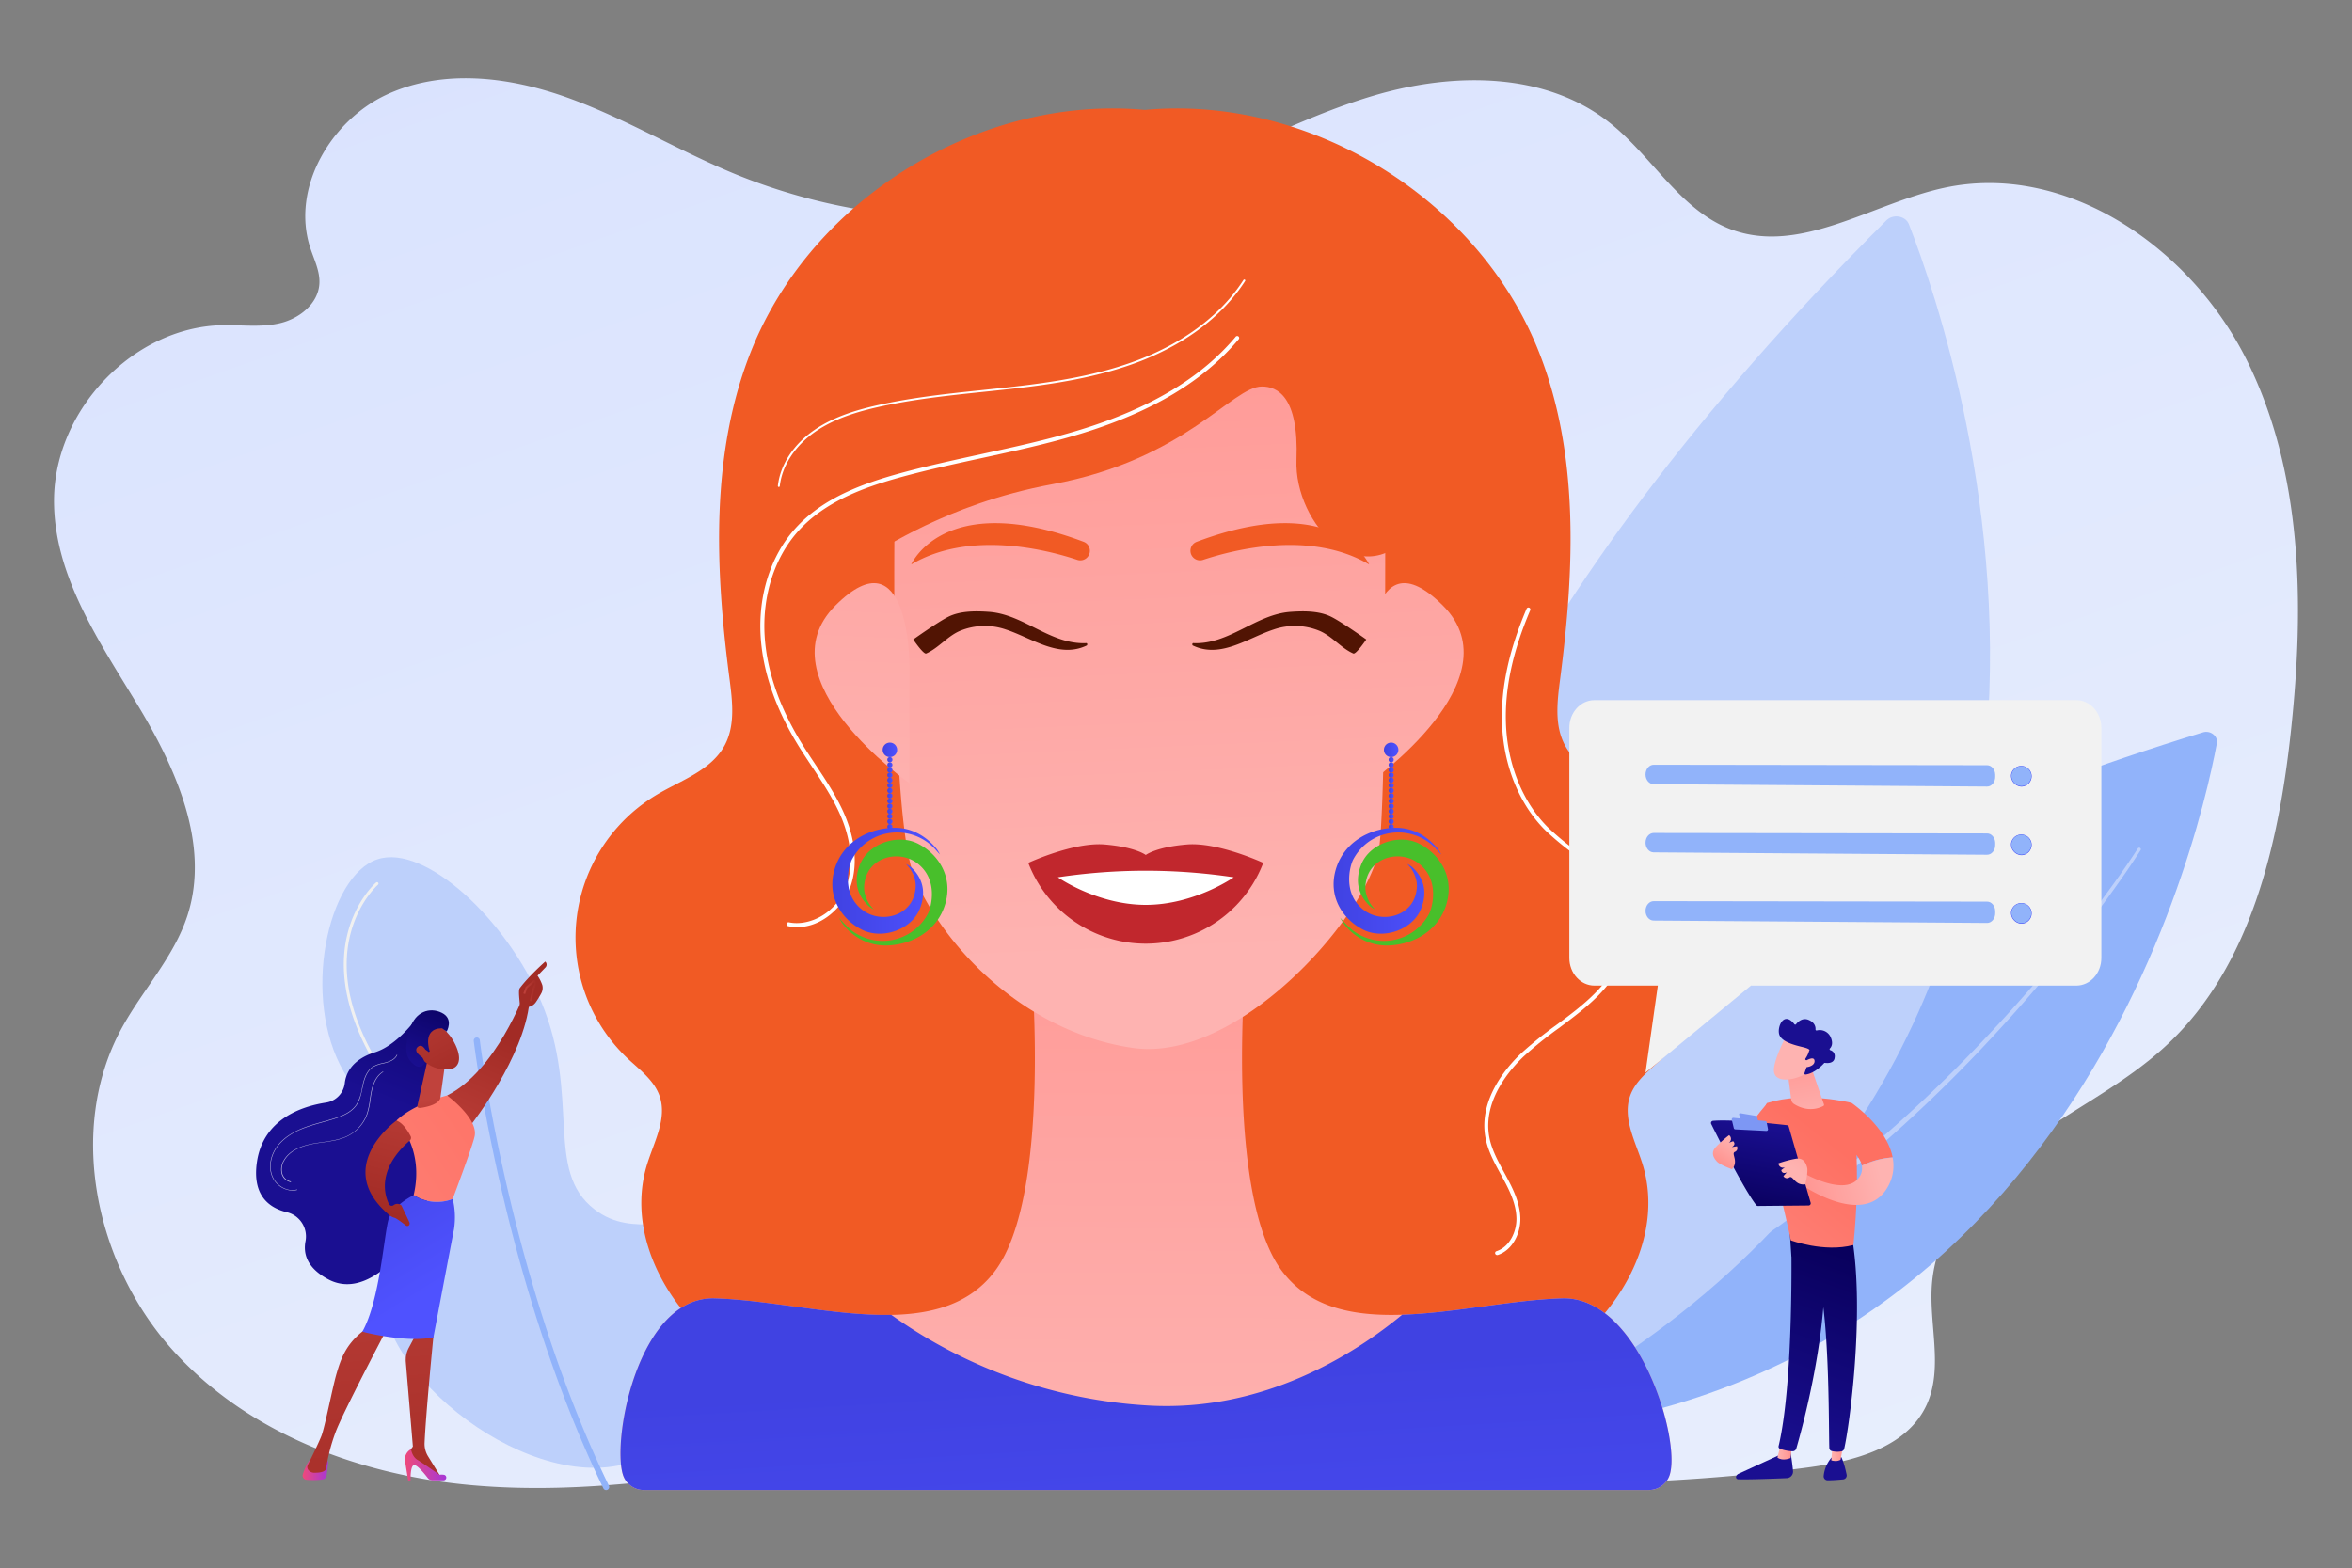 <svg id="Layer_1" data-name="Layer 1" xmlns="http://www.w3.org/2000/svg" xmlns:xlink="http://www.w3.org/1999/xlink" viewBox="0 0 1076.87 718.21">
  <rect x="0" y="0" width="1076.87" height="718.21" fill="#808080" stroke="none"/>
  <defs>
    <linearGradient id="linear-gradient" x1="391.16" y1="-55.64" x2="701.98" y2="825.34" gradientUnits="userSpaceOnUse">
      <stop offset="0" stop-color="#dae3fe"/>
      <stop offset="1" stop-color="#e9effd"/>
    </linearGradient>
    <linearGradient id="linear-gradient-2" x1="526" y1="341.71" x2="524.64" y2="680.47" gradientUnits="userSpaceOnUse">
      <stop offset="0" stop-color="#ff928e"/>
      <stop offset="1" stop-color="#feb3b1"/>
    </linearGradient>
    <linearGradient id="linear-gradient-3" x1="522.38" y1="628.89" x2="534.98" y2="837.68" gradientUnits="userSpaceOnUse">
      <stop offset="0" stop-color="#4042e2"/>
      <stop offset="1" stop-color="#4f52ff"/>
    </linearGradient>
    <linearGradient id="linear-gradient-4" x1="513.49" y1="64.52" x2="529.82" y2="438.64" xlink:href="#linear-gradient-2"/>
    <linearGradient id="linear-gradient-5" x1="636.68" y1="59.14" x2="653.01" y2="433.27" xlink:href="#linear-gradient-2"/>
    <linearGradient id="linear-gradient-6" x1="-9399.79" y1="13.89" x2="-9383.47" y2="388.02" gradientTransform="matrix(-1, 0, 0, 1, -8991.37, 0)" xlink:href="#linear-gradient-2"/>
    <linearGradient id="linear-gradient-7" x1="-13185.91" y1="424.54" x2="-13154.74" y2="502.74" gradientTransform="matrix(-1, 0, 0, 1, -12982.07, 0)" gradientUnits="userSpaceOnUse">
      <stop offset="0" stop-color="#09005d"/>
      <stop offset="1" stop-color="#1a0f91"/>
    </linearGradient>
    <linearGradient id="linear-gradient-8" x1="-13210.63" y1="472.75" x2="-13185.32" y2="530.33" gradientTransform="matrix(-1, 0, 0, 1, -12982.07, 0)" gradientUnits="userSpaceOnUse">
      <stop offset="0" stop-color="#a22b25"/>
      <stop offset="1" stop-color="#c0423c"/>
    </linearGradient>
    <linearGradient id="linear-gradient-9" x1="-13132.29" y1="672.89" x2="-13120.67" y2="672.89" gradientTransform="matrix(-1, 0, 0, 1, -12982.07, 0)" gradientUnits="userSpaceOnUse">
      <stop offset="0" stop-color="#a737d5"/>
      <stop offset="1" stop-color="#ef497a"/>
    </linearGradient>
    <linearGradient id="linear-gradient-10" x1="-13181.37" y1="718.7" x2="-13164.65" y2="523.32" xlink:href="#linear-gradient-8"/>
    <linearGradient id="linear-gradient-11" x1="-13186.25" y1="670.77" x2="-13167.46" y2="670.77" xlink:href="#linear-gradient-9"/>
    <linearGradient id="linear-gradient-12" x1="-13147.74" y1="721.6" x2="-13131.02" y2="526.18" xlink:href="#linear-gradient-8"/>
    <linearGradient id="linear-gradient-13" x1="250.32" y1="492.24" x2="43.53" y2="635.09" gradientUnits="userSpaceOnUse">
      <stop offset="0" stop-color="#fe7062"/>
      <stop offset="1" stop-color="#ff928e"/>
    </linearGradient>
    <linearGradient id="linear-gradient-14" x1="-13134.91" y1="525.48" x2="-13176.71" y2="592.35" gradientTransform="matrix(-1, 0, 0, 1, -12982.07, 0)" xlink:href="#linear-gradient-3"/>
    <linearGradient id="linear-gradient-15" x1="-13183.2" y1="526.12" x2="-13180.06" y2="503.15" xlink:href="#linear-gradient-8"/>
    <linearGradient id="linear-gradient-16" x1="175.55" y1="555.16" x2="191.75" y2="489.16" gradientTransform="matrix(1, 0, 0, 1, 0, 0)" xlink:href="#linear-gradient-8"/>
    <linearGradient id="linear-gradient-17" x1="-13191.13" y1="496.5" x2="-13163.73" y2="447.74" xlink:href="#linear-gradient-8"/>
    <linearGradient id="linear-gradient-18" x1="-13185.24" y1="454.04" x2="-13171.54" y2="488.4" xlink:href="#linear-gradient-7"/>
    <linearGradient id="linear-gradient-19" x1="-13185.3" y1="499.78" x2="-13157.9" y2="451.02" xlink:href="#linear-gradient-8"/>
    <linearGradient id="linear-gradient-20" x1="-13215.63" y1="474.94" x2="-13190.32" y2="532.53" xlink:href="#linear-gradient-8"/>
    <linearGradient id="linear-gradient-21" x1="-13227.76" y1="453.66" x2="-13221.65" y2="453.66" xlink:href="#linear-gradient-8"/>
    <linearGradient id="linear-gradient-22" x1="819.64" y1="507.47" x2="743.76" y2="602.39" xlink:href="#linear-gradient-13"/>
    <linearGradient id="linear-gradient-23" x1="-9647.06" y1="861.32" x2="-9622.27" y2="799.05" gradientTransform="matrix(-1, 0, 0, 1, -8763.93, 0)" xlink:href="#linear-gradient-7"/>
    <linearGradient id="linear-gradient-24" x1="-9584.35" y1="665.03" x2="-9577.77" y2="665.03" gradientTransform="matrix(-1, 0, 0, 1, -8763.93, 0)" xlink:href="#linear-gradient-2"/>
    <linearGradient id="linear-gradient-25" x1="836.6" y1="570.9" x2="803.65" y2="663.1" gradientTransform="matrix(1, 0, 0, 1, 0, 0)" xlink:href="#linear-gradient-7"/>
    <linearGradient id="linear-gradient-26" x1="-9674.09" y1="850.56" x2="-9649.31" y2="788.29" gradientTransform="matrix(-1, 0, 0, 1, -8763.93, 0)" xlink:href="#linear-gradient-7"/>
    <linearGradient id="linear-gradient-27" x1="-9608.08" y1="664.69" x2="-9602.39" y2="664.69" gradientTransform="matrix(-1, 0, 0, 1, -8763.93, 0)" xlink:href="#linear-gradient-2"/>
    <linearGradient id="linear-gradient-28" x1="845.86" y1="574.21" x2="812.91" y2="666.41" gradientTransform="matrix(1, 0, 0, 1, 0, 0)" xlink:href="#linear-gradient-7"/>
    <linearGradient id="linear-gradient-29" x1="839.95" y1="523.71" x2="764.07" y2="618.63" xlink:href="#linear-gradient-13"/>
    <linearGradient id="linear-gradient-30" x1="847.41" y1="529.67" x2="771.53" y2="624.59" xlink:href="#linear-gradient-13"/>
    <linearGradient id="linear-gradient-31" x1="821.71" y1="549.4" x2="861.31" y2="539.13" xlink:href="#linear-gradient-2"/>
    <linearGradient id="linear-gradient-32" x1="802.3" y1="554.65" x2="809.56" y2="513.84" gradientTransform="matrix(1, 0, 0, 1, 0, 0)" xlink:href="#linear-gradient-7"/>
    <linearGradient id="linear-gradient-33" x1="840.87" y1="507.98" x2="821.83" y2="535.49" xlink:href="#linear-gradient-2"/>
    <linearGradient id="linear-gradient-34" x1="-3539.4" y1="3812.7" x2="-3526.14" y2="3812.7" gradientTransform="translate(-455.97 -4518.39) rotate(-56.7)" xlink:href="#linear-gradient-2"/>
    <linearGradient id="linear-gradient-35" x1="823.33" y1="477.91" x2="829.38" y2="515.69" xlink:href="#linear-gradient-2"/>
    <linearGradient id="linear-gradient-36" x1="-14816.99" y1="-5548.4" x2="-14810.34" y2="-5567.75" gradientTransform="matrix(-0.75, -0.67, -0.67, 0.75, -13990.34, -5091.03)" xlink:href="#linear-gradient-2"/>
    <linearGradient id="linear-gradient-37" x1="-14766.01" y1="-5732.85" x2="-14760.75" y2="-5702.85" gradientTransform="matrix(-0.75, -0.67, -0.67, 0.75, -13990.34, -5091.03)" xlink:href="#linear-gradient-7"/>
    <linearGradient id="linear-gradient-38" x1="-14823.4" y1="-5550.61" x2="-14816.75" y2="-5569.95" gradientTransform="matrix(-0.75, -0.67, -0.67, 0.75, -13990.34, -5091.03)" xlink:href="#linear-gradient-2"/>
    <linearGradient id="linear-gradient-39" x1="-9901.36" y1="-698.6" x2="-9915.32" y2="-685.01" gradientTransform="matrix(-1.03, -0.01, 0.01, -1.13, -9279.5, -439.63)" gradientUnits="userSpaceOnUse">
      <stop offset="0" stop-color="#53d8ff"/>
      <stop offset="1" stop-color="#3840f7"/>
    </linearGradient>
    <linearGradient id="linear-gradient-40" x1="-9901.17" y1="-670.91" x2="-9915.14" y2="-657.32" xlink:href="#linear-gradient-39"/>
    <linearGradient id="linear-gradient-41" x1="-9900.99" y1="-643.21" x2="-9914.95" y2="-629.62" xlink:href="#linear-gradient-39"/>
    <linearGradient id="linear-gradient-42" x1="404.13" y1="343.39" x2="410.76" y2="343.39" xlink:href="#linear-gradient-3"/>
    <linearGradient id="linear-gradient-43" x1="406.25" y1="364.44" x2="408.64" y2="364.44" xlink:href="#linear-gradient-3"/>
    <linearGradient id="linear-gradient-44" x1="406.25" y1="366.83" x2="408.64" y2="366.83" xlink:href="#linear-gradient-3"/>
    <linearGradient id="linear-gradient-45" x1="406.25" y1="369.21" x2="408.64" y2="369.21" xlink:href="#linear-gradient-3"/>
    <linearGradient id="linear-gradient-46" x1="406.25" y1="371.52" x2="408.64" y2="371.52" xlink:href="#linear-gradient-3"/>
    <linearGradient id="linear-gradient-47" x1="406.25" y1="373.82" x2="408.64" y2="373.82" xlink:href="#linear-gradient-3"/>
    <linearGradient id="linear-gradient-48" x1="406.25" y1="376.2" x2="408.64" y2="376.2" xlink:href="#linear-gradient-3"/>
    <linearGradient id="linear-gradient-49" x1="406.25" y1="378.59" x2="408.64" y2="378.59" xlink:href="#linear-gradient-3"/>
    <linearGradient id="linear-gradient-50" x1="406.25" y1="347.9" x2="408.64" y2="347.9" xlink:href="#linear-gradient-3"/>
    <linearGradient id="linear-gradient-51" x1="406.25" y1="350.29" x2="408.64" y2="350.29" xlink:href="#linear-gradient-3"/>
    <linearGradient id="linear-gradient-52" x1="406.25" y1="352.68" x2="408.64" y2="352.68" xlink:href="#linear-gradient-3"/>
    <linearGradient id="linear-gradient-53" x1="406.25" y1="354.98" x2="408.64" y2="354.98" xlink:href="#linear-gradient-3"/>
    <linearGradient id="linear-gradient-54" x1="406.25" y1="357.28" x2="408.64" y2="357.28" xlink:href="#linear-gradient-3"/>
    <linearGradient id="linear-gradient-55" x1="406.25" y1="359.66" x2="408.64" y2="359.66" xlink:href="#linear-gradient-3"/>
    <linearGradient id="linear-gradient-56" x1="406.25" y1="362.05" x2="408.64" y2="362.05" xlink:href="#linear-gradient-3"/>
    <linearGradient id="linear-gradient-57" x1="381.1" y1="403.32" x2="430.34" y2="403.32" xlink:href="#linear-gradient-3"/>
    <linearGradient id="linear-gradient-58" x1="633.63" y1="343.39" x2="640.26" y2="343.39" xlink:href="#linear-gradient-3"/>
    <linearGradient id="linear-gradient-59" x1="635.75" y1="364.44" x2="638.14" y2="364.44" xlink:href="#linear-gradient-3"/>
    <linearGradient id="linear-gradient-60" x1="635.75" y1="366.83" x2="638.14" y2="366.83" xlink:href="#linear-gradient-3"/>
    <linearGradient id="linear-gradient-61" x1="635.75" y1="369.21" x2="638.14" y2="369.21" xlink:href="#linear-gradient-3"/>
    <linearGradient id="linear-gradient-62" x1="635.75" y1="371.52" x2="638.14" y2="371.52" xlink:href="#linear-gradient-3"/>
    <linearGradient id="linear-gradient-63" x1="635.75" y1="373.82" x2="638.14" y2="373.82" xlink:href="#linear-gradient-3"/>
    <linearGradient id="linear-gradient-64" x1="635.75" y1="376.2" x2="638.14" y2="376.2" xlink:href="#linear-gradient-3"/>
    <linearGradient id="linear-gradient-65" x1="635.75" y1="378.59" x2="638.14" y2="378.59" xlink:href="#linear-gradient-3"/>
    <linearGradient id="linear-gradient-66" x1="635.75" y1="347.9" x2="638.14" y2="347.9" xlink:href="#linear-gradient-3"/>
    <linearGradient id="linear-gradient-67" x1="635.75" y1="350.29" x2="638.14" y2="350.29" xlink:href="#linear-gradient-3"/>
    <linearGradient id="linear-gradient-68" x1="635.75" y1="352.68" x2="638.14" y2="352.68" xlink:href="#linear-gradient-3"/>
    <linearGradient id="linear-gradient-69" x1="635.75" y1="354.98" x2="638.14" y2="354.98" xlink:href="#linear-gradient-3"/>
    <linearGradient id="linear-gradient-70" x1="635.75" y1="357.28" x2="638.14" y2="357.28" xlink:href="#linear-gradient-3"/>
    <linearGradient id="linear-gradient-71" x1="635.75" y1="359.66" x2="638.14" y2="359.66" xlink:href="#linear-gradient-3"/>
    <linearGradient id="linear-gradient-72" x1="635.75" y1="362.05" x2="638.14" y2="362.05" xlink:href="#linear-gradient-3"/>
    <linearGradient id="linear-gradient-73" x1="610.6" y1="403.32" x2="659.84" y2="403.32" xlink:href="#linear-gradient-3"/>
  </defs>
  <g>
    <path d="M1028.42,164.4c-25.9-51.55-82.78-90.31-138.15-78.42-33.15,7.12-66.1,31-97.88,19-22.91-8.65-35.85-33.16-55.1-48.54-29.64-23.68-71.72-23.4-107.84-12.8S560.26,73.78,524.57,85.84a270.4,270.4,0,0,1-188.12-6.19c-26.08-10.75-50.49-25.6-77-35.07s-56.67-13.15-82.3-1.3-44,42.82-35.12,70.16c1.77,5.45,4.55,10.82,4.19,16.55-.58,9.2-9.25,15.93-18,18s-17.9.71-26.89.94C61,150,24.92,187.67,24.73,229c-.16,34.28,20.47,64.42,38.11,93.55s33.49,64.09,23,96.65c-6.23,19.3-20.84,34.4-30.42,52.21C30.58,517.59,43.85,578.71,78.51,617.65s86.57,58,137.81,62.52,102.61-4,153.37-12.39,102.19-16.79,153.4-12l-2.76-1.53a815.65,815.65,0,0,0,306.89,17.84c21.4-2.85,46-9,55-29,7.64-17,.78-36.82,2.35-55.42,2.27-26.81,21.89-48.76,43.29-64.35s45.67-27.18,64.94-45.45c37.71-35.72,50.51-91,56.13-143.33C1055.13,276.89,1054.33,216,1028.42,164.4Z" fill="url(#linear-gradient)"/>
    <g>
      <path d="M296.08,666.63c34.39-17.92,46.16-79.45,26.61-99.45-13.21-13.51-32.15.7-50.42-13.3-23.33-17.89-6.17-51.57-24.51-95.24-15.61-37.18-53.06-72.35-74.94-65.13-22.9,7.55-35,63.6-15.4,97.34,12.72,21.94,32.19,23,36.41,43.42,4.9,23.67-18.78,34.47-18.9,57.42C174.69,632.92,250.58,690.33,296.08,666.63Z" fill="#bdd0fb"/>
      <path d="M277.52,682.38a1.33,1.33,0,0,0,.61-.14,1.39,1.39,0,0,0,.65-1.87c-45.59-93.94-59-202.92-59.09-204a1.4,1.4,0,1,0-2.78.33c.13,1.09,13.56,110.54,59.35,204.9A1.4,1.4,0,0,0,277.52,682.38Z" fill="#91b3fa"/>
      <path d="M184,504.58a.7.7,0,0,0,.41-.14.67.67,0,0,0,.11-.94C170.12,485,154.18,457.28,159.92,430c3.42-16.27,13-24.75,13.14-24.83a.68.68,0,0,0,.07-.95.67.67,0,0,0-.95-.06c-.41.35-10.06,8.86-13.57,25.56-3.23,15.35-1.54,40.76,24.85,74.63A.67.67,0,0,0,184,504.58Z" fill="#f0f0f0"/>
      <path d="M299.18,658.42a.67.67,0,0,0,.55-.29c22.12-32.27,29.66-57.21,22.42-74.12-6.44-15-22.7-17.83-22.86-17.86a.67.67,0,1,0-.22,1.32c.16,0,15.71,2.72,21.85,17.08,7,16.46-.46,41-22.29,72.82a.68.68,0,0,0,.17.94A.76.76,0,0,0,299.18,658.42Z" fill="#f0f0f0"/>
    </g>
    <g>
      <path d="M1015,340.39c-9.35,49.89-76.9,337.64-388.1,316.49,0,0-9.68-202,381.75-321.5C1012.07,334.33,1015.61,337.14,1015,340.39Z" fill="#91b3fa"/>
      <path d="M980.06,389.36c-4.8,7.51-9.91,14.75-15.14,21.94-2.6,3.59-5.29,7.12-8,10.67s-5.4,7-8.19,10.5q-16.59,20.83-34.67,40.43a665.27,665.27,0,0,1-78.05,72.41c-6.93,5.57-14.15,10.75-21.3,16-7.33,5-14.56,10.21-22.11,14.91-7.4,4.92-15.13,9.33-22.76,13.9-3.88,2.17-7.8,4.27-11.7,6.41-2,1.05-3.89,2.16-5.88,3.16l-6,3-6,3c-2,1-4,2-6,2.88L722.13,614c-1,.44-2,.92-3,1.34L716,616.51,709.76,619c-4.14,1.62-8.25,3.33-12.49,4.69L684.63,628c-4.25,1.33-8.55,2.5-12.82,3.76l-6.41,1.85c-2.16.56-4.34,1-6.5,1.56l-13,3.06a1.8,1.8,0,0,1-.82-3.5h0l.09,0,12.9-3c2.14-.5,4.3-1,6.44-1.51l6.37-1.8c4.24-1.23,8.51-2.37,12.72-3.67l12.55-4.23c4.22-1.32,8.31-3,12.43-4.59l6.17-2.4,3.09-1.2c1-.42,2-.88,3-1.32L733,605.66c2-.85,4-1.85,6-2.82l6-2.92,5.95-2.91c2-1,3.9-2.08,5.85-3.11,3.89-2.11,7.79-4.18,11.66-6.31,7.61-4.51,15.31-8.85,22.7-13.72,7.54-4.63,14.75-9.75,22.07-14.72,7.14-5.23,14.35-10.35,21.28-15.86a662,662,0,0,0,78.13-71.78q18.12-19.42,34.77-40.15c2.8-3.43,5.48-7,8.22-10.43s5.38-7,8-10.61c5.25-7.13,10.4-14.36,15.19-21.77h0a.76.76,0,0,1,1.05-.23A.75.75,0,0,1,980.06,389.36Z" fill="#bdd0fb"/>
    </g>
    <g>
      <path d="M874,102.7C897.18,162.12,1015.61,512.63,655.76,668c0,0-146.55-213.38,207.85-567C866.71,97.81,872.52,98.82,874,102.7Z" fill="#bdd0fb"/>
      <path d="M858.68,195.57c-2.95,19.89-6.6,39.64-10.58,59.33s-8.39,39.29-13.19,58.8c-9.63,39-20.8,77.64-34.06,115.59S772.23,504.5,753.63,540.2a534.14,534.14,0,0,1-30.73,52,372.69,372.69,0,0,1-37.48,47.41,1.8,1.8,0,1,1-2.63-2.46h0a371.92,371.92,0,0,0,37.34-46.81,533,533,0,0,0,30.76-51.52c18.67-35.45,34.11-72.56,47.53-110.33s24.72-76.33,34.49-115.24q7.32-29.18,13.43-58.66c4.06-19.64,7.8-39.37,10.82-59.18h0a.75.75,0,0,1,.87-.64A.76.76,0,0,1,858.68,195.57Z" fill="#bdd0fb"/>
    </g>
    <g>
      <path d="M761,484.74A76.16,76.16,0,0,0,747.4,363.8c-11.1-6.56-24.68-11.05-30.82-22.39-5-9.15-3.59-20.28-2.25-30.6,6.55-50.36,8.85-103.17-10-150.32-28-70.05-105-117.06-180.15-110.15C449.06,43.43,372.05,90.44,344,160.49c-18.87,47.15-16.57,100-10,150.32,1.34,10.32,2.71,21.45-2.25,30.6-6.14,11.34-19.72,15.83-30.82,22.39a76.16,76.16,0,0,0-13.56,120.94C293,490,299.6,494.83,302.05,502.1c3.41,10.14-2.54,20.71-5.73,30.92-10.71,34.3,11.92,71.91,42.84,90.24,29,17.18,63.42,21.43,97.1,24.53,14.67,4.46,29.63,8.71,44.93,8.45,16.22-.28,33.2-6.48,42.52-19.75.16-.23.3-.46.45-.69.16.23.3.46.46.69,9.32,13.27,26.3,19.47,42.52,19.75,15.3.26,30.26-4,44.93-8.45,33.68-3.1,68.13-7.35,97.1-24.53C740.09,604.93,762.72,567.32,752,533c-3.19-10.21-9.14-20.78-5.73-30.92C748.73,494.83,755.38,490,761,484.74Z" fill="#f15a24"/>
      <path d="M715.3,594.57c-44.06,1.26-102,22.66-128.4-12.59s-16.36-143.49-16.36-143.49-32.45-3.38-49.29-2.71c-16.85-.67-49.3,2.71-49.3,2.71S482,546.74,455.59,582s-84.34,13.85-128.4,12.59c-34.86-1-47.07,64.3-42,80.71a10,10,0,0,0,9.61,7.07H754.9a10,10,0,0,0,9.61-7.07C769.57,658.87,750.16,593.57,715.3,594.57Z" fill="url(#linear-gradient-2)"/>
      <path d="M715.3,594.57c-22.82.65-49.35,6.7-73.3,7.49-21.89,18.07-63.44,44.58-116.16,41.59a224.87,224.87,0,0,1-117.78-41.53c-25.82.5-55.61-6.83-80.87-7.55-34.86-1-47.07,64.3-42,80.71a10,10,0,0,0,9.61,7.07H754.9a10,10,0,0,0,9.61-7.07C769.57,658.87,750.16,593.57,715.3,594.57Z" fill="url(#linear-gradient-3)"/>
      <path d="M414.25,188.18a28.88,28.88,0,0,0-4.14,14.3c-.73,33.74-3,172.55,8.82,199.84,14.68,33.85,52.39,70.81,99.87,77.59s105.54-58.41,112.32-89.73c3.59-16.54,3.18-150.69,3-186.39a29,29,0,0,0-5.54-16.91c-13.36-18.39-50.54-61-105.72-56.49C485.34,133.44,445.81,135.88,414.25,188.18Z" fill="url(#linear-gradient-4)"/>
      <path d="M626.73,304.42s0-61,33.91-27.12-33.91,81.38-33.91,81.38Z" fill="url(#linear-gradient-5)"/>
      <path d="M416.4,304.42s0-61-33.91-27.12,33.91,81.38,33.91,81.38Z" fill="url(#linear-gradient-6)"/>
      <path d="M402.86,251.09c.08,2.09,29-20.09,79-29.35C542.8,210.46,564.06,177,577.79,177c6.77,0,16.93,4.2,15.8,33.59s30.47,64,55.3,30.44S627.45,120.33,521.36,122.43,399.47,165,402.86,251.09Z" fill="#f15a24"/>
      <g>
        <path d="M424.06,299.27c5.57-2.42,9.79-8,15.55-10.4a29.65,29.65,0,0,1,20.9-.6c11.87,3.86,24.26,13.44,37,7.36.45-.22.35-1.13-.16-1.11-16.4.77-28.59-13.19-44.51-14.32-6-.42-13.14-.53-18.71,2.28-4.95,2.5-16,10.38-16,10.38S422.83,299.8,424.06,299.27Z" fill="#511403"/>
        <path d="M619.62,299.27c-5.57-2.42-9.78-8-15.55-10.4a29.65,29.65,0,0,0-20.9-.6c-11.87,3.86-24.26,13.44-37,7.36-.45-.22-.34-1.13.16-1.11,16.4.77,28.59-13.19,44.51-14.32,6-.42,13.14-.53,18.71,2.28,5,2.5,16,10.38,16,10.38S620.85,299.8,619.62,299.27Z" fill="#511403"/>
      </g>
      <path d="M545.05,252.23h0a4.38,4.38,0,0,0,5.74,4.17c13.72-4.56,49.22-13.77,76.06,2.09,0,0-15-34.49-79-10.35A4.36,4.36,0,0,0,545.05,252.23Z" fill="#f15a24"/>
      <path d="M499,252.23h0a4.38,4.38,0,0,1-5.74,4.17c-13.71-4.56-49.22-13.77-76.05,2.09,0,0,15-34.49,79-10.35A4.37,4.37,0,0,1,499,252.23Z" fill="#f15a24"/>
      <g>
        <path d="M578.39,395.15s-20.74-9.62-35-8.42-18.79,4.81-18.79,4.81-4.54-3.6-18.8-4.81-35,8.42-35,8.42a57.6,57.6,0,0,0,107.58,0Z" fill="#c1272d"/>
        <path d="M564.86,401.76s-18,12.62-40.26,12.62-40.27-12.62-40.27-12.62a270.82,270.82,0,0,1,80.53,0Z" fill="#fff"/>
      </g>
      <path d="M365.07,424.57a20.54,20.54,0,0,1-4.23-.44.89.89,0,0,1-.69-1.07.88.88,0,0,1,1.06-.69c9.19,1.94,21.91-4,26.45-17.09,3.35-9.64,2-21.69-3.78-33.93-3.33-7.05-7.74-13.68-12-20.09-2.21-3.33-4.5-6.77-6.62-10.23-10.3-16.84-16-33.52-17-49.57-1.16-18.89,4.58-36.88,15.77-49.36,12.77-14.25,31.58-20.85,48.29-25.43,12.13-3.32,24.62-6,36.71-8.65,15-3.26,30.58-6.63,45.52-11.21,32.12-9.85,55.4-23.78,71.18-42.58a.9.9,0,1,1,1.38,1.15c-16,19.09-39.57,33.2-72,43.15-15,4.6-30.59,8-45.66,11.25-12.06,2.61-24.53,5.32-36.62,8.63-16.45,4.51-35,11-47.42,24.89-10.87,12.13-16.45,29.64-15.31,48.05,1,15.75,6.61,32.15,16.75,48.74,2.11,3.44,4.39,6.86,6.59,10.17,4.3,6.47,8.76,13.16,12.14,20.32,6,12.67,7.36,25.2,3.85,35.29C386,415.54,376.17,424.57,365.07,424.57Z" fill="#fff"/>
      <path d="M356.58,223h-.05a.46.46,0,0,1-.39-.5c1.08-9.65,7.14-19,16.63-25.53,9.19-6.37,20.24-9.42,28.84-11.37,15.94-3.6,32.46-5.33,48.44-7,4.06-.43,8.12-.85,12.18-1.31,19.59-2.19,40.37-5.25,59.54-12.7,14.66-5.69,34.82-16.63,47.56-36.39a.45.45,0,0,1,.76.48c-12.88,20-33.21,31-48,36.75C502.83,172.88,482,176,462.33,178.16q-6.09.68-12.19,1.3c-15.95,1.68-32.45,3.4-48.33,7-8.52,1.93-19.47,5-28.53,11.23-9.27,6.43-15.19,15.5-16.25,24.89A.45.45,0,0,1,356.58,223Z" fill="#fff"/>
      <path d="M685.42,574.74a.9.9,0,0,1-.28-1.75c6.14-2,9.26-9.07,9.16-15-.1-6.64-3.23-13-6.16-18.34l-1-1.82c-2.88-5.26-5.86-10.7-7-16.7-3.42-17.93,10.35-33.15,16.43-38.86a179.2,179.2,0,0,1,15.95-12.84c6-4.44,12.15-9,17.49-14.34,11.88-11.84,17-26,13.65-37.83-3.18-11.26-12.62-18.37-22.62-25.89a129.38,129.38,0,0,1-13.49-11.12c-12-11.89-19.24-29.8-19.86-49.13-.52-16.2,3.16-33.32,11.27-52.36a.9.9,0,0,1,1.66.71c-8,18.79-11.65,35.66-11.13,51.6.6,18.87,7.65,36.33,19.32,47.9a129,129,0,0,0,13.31,11c9.8,7.37,19.93,15,23.27,26.84,3.52,12.49-1.76,27.29-14.11,39.59-5.43,5.4-11.66,10-17.68,14.51a175.7,175.7,0,0,0-15.8,12.71c-5.86,5.51-19.14,20.16-15.9,37.22,1.09,5.72,4,11,6.82,16.16l1,1.83c3,5.58,6.26,12.12,6.37,19.17.11,6.61-3.43,14.48-10.4,16.75A1,1,0,0,1,685.42,574.74Z" fill="#fff"/>
    </g>
    <g>
      <path d="M189.25,468.16s-8.1,10.79-17.65,13.75c-4.54,1.41-12.63,5.1-13.73,14a10.2,10.2,0,0,1-8.53,9c-11.38,1.74-28.92,7.65-31.73,27.41-2.14,15.08,5.55,20.8,13.62,22.78a11.43,11.43,0,0,1,8.67,13.2c-1.15,5.74.56,12.37,10.5,17.62C172.68,597.62,194.93,558,194.93,558l4.56-69.16Z" fill="url(#linear-gradient-7)"/>
      <path d="M240.24,454.66s-13.14,35.82-35.53,47c0,0,7.45,12.16,11.34,12.9,0,0,23.91-30.61,26.35-55.69Z" fill="url(#linear-gradient-8)"/>
      <path d="M150.21,670.1l-.67,5.44a2.23,2.23,0,0,1-2,2,34.64,34.64,0,0,1-7.27.11,1.92,1.92,0,0,1-1.62-2.49c.67-2.1,1.89-5.24,3.65-7.1h6A1.86,1.86,0,0,1,150.21,670.1Z" fill="url(#linear-gradient-9)"/>
      <path d="M197.4,606.48l1,6s-3.4,34.5-4,48.29a10.89,10.89,0,0,0,1.6,6.15l5.93,9.62-15.06-8.89-.29-1.83,2.46-3.39-3.23-38.64a11.86,11.86,0,0,1,1.35-6.56l3.11-5.85Z" fill="url(#linear-gradient-10)"/>
      <path d="M202.92,677.91h-4.81a2.87,2.87,0,0,1-2.29-1.13c-1.5-1.94-4.6-5.74-6.08-5.84-2-.13-1.75,7-1.75,7h-1.12l-1.41-8.82a5.21,5.21,0,0,1,2.74-5.46h0s.45,3.38,2.93,4.87,10.07,6.84,10.07,6.84a7,7,0,0,1,2,0A1.27,1.27,0,0,1,202.92,677.91Z" fill="url(#linear-gradient-11)"/>
      <path d="M176.78,609.32s-19.95,37.84-23.12,46.48a82.75,82.75,0,0,0-4.32,16.54c-.07,1.06-1.4,2.09-5.05,2.09a3.52,3.52,0,0,1-3.27-1.49,2.17,2.17,0,0,1-.08-2.07c1.15-2.33,4.82-9.8,6.17-13.18,1.62-4,5.11-22.36,7-28.73s4.07-13.28,12.39-19.64C166.52,609.32,172.23,603.72,176.78,609.32Z" fill="url(#linear-gradient-12)"/>
      <path d="M189.39,547.31c5.14-21.81-7.89-34.15-7.89-34.15,8.22-7.89,23.21-11.49,23.21-11.49s14.3,10.46,12.61,18.64c-1,4.8-10.06,28.74-10.06,28.74A19.91,19.91,0,0,1,189.39,547.31Z" fill="url(#linear-gradient-13)"/>
      <path d="M178,558.1c2.09-6.31,11.41-10.79,11.41-10.79a19.91,19.91,0,0,0,17.87,1.74,35.9,35.9,0,0,1,.59,13.85c-1.3,6.67-9.44,49.56-9.44,49.56-12.81,2.6-32.53-2.61-32.53-2.61C174.05,595.35,175.88,564.41,178,558.1Z" fill="url(#linear-gradient-14)"/>
      <path d="M195.36,487.26l-4.18,18.8c-.4,1.65,1.11,1.38,2.78,1.07,2.74-.52,6.27-1.59,7.45-3.72a2.18,2.18,0,0,0,.22-.71l1.8-13a2.35,2.35,0,0,0-1.37-2.46l-3.47-1.54A2.35,2.35,0,0,0,195.36,487.26Z" fill="url(#linear-gradient-15)"/>
      <path d="M181.5,513.16s-29.21,20.9-3.74,42.85a6.56,6.56,0,0,0,2.88,1.67c1,.29,3.82,2.45,5.27,3.57a1,1,0,0,0,1.45-.26h0a1.35,1.35,0,0,0,.07-1.29l-3.61-7.65a2.79,2.79,0,0,0-3.62-.16h0a1.38,1.38,0,0,1-2.09-.47c-2-4-5.69-15.8,9.53-29.13a1.63,1.63,0,0,0,.36-2C186.94,518.23,184.49,514.16,181.5,513.16Z" fill="url(#linear-gradient-16)"/>
      <g>
        <path d="M200.27,469.37s5,2.09,8.33,9.25.85,10.47-2.31,10.92-7.89.39-12.89-4.24S193.83,466.89,200.27,469.37Z" fill="url(#linear-gradient-17)"/>
        <path d="M196.76,481.48S193,471,202.31,470.88l2.19,1.52s3.41-5.8-2.19-8.58-12.14-.48-14.52,7.06S185,483.46,189,487.06s5.6-.48,5.6-.48-2.16-3.37-1.28-5.18,2.9.38,2.9.38Z" fill="url(#linear-gradient-18)"/>
        <path d="M195.72,482.64s-1.89-5.39-4.41-3.24,2.05,5,3.84,5.9Z" fill="url(#linear-gradient-19)"/>
      </g>
      <g>
        <path d="M241.5,461.18c.2.64-2.12,1.61-3.49-1,0-1.24-.81-6.6-.06-7.61,4-5.42,11.68-12.22,11.68-12.22a1.84,1.84,0,0,1,.23,2.55l-3.74,3.9a17.8,17.8,0,0,1,2.18,4.31,5.21,5.21,0,0,1-.52,3.86,44,44,0,0,1-2.4,3.92A5.14,5.14,0,0,1,241.5,461.18Z" fill="url(#linear-gradient-20)"/>
        <path d="M243.49,458.54l-.89-.16c.11-.59,1.06-5.83,1.84-7.1a1.5,1.5,0,0,0,.33-1.08.59.59,0,0,0-.24-.32l-3.07,2.6-1,2.76-.84-.31,1.11-3,3.72-3.15.27.13a1.71,1.71,0,0,1,.95,1,2.28,2.28,0,0,1-.43,1.79C244.62,452.71,243.77,457,243.49,458.54Z" fill="url(#linear-gradient-21)"/>
      </g>
      <path d="M133.92,545.22a10.55,10.55,0,0,1-9.51-6.87c-1.58-4.29-.56-9.54,2.67-13.71,2.6-3.35,6.58-6.09,11.83-8.14,2.91-1.14,6-2,8.92-2.83,1.62-.45,3.29-.92,4.92-1.43,3.85-1.21,8.1-2.92,10.44-6.47a20.79,20.79,0,0,0,2.52-7.38l.36-1.72c.6-2.63,1.73-6.35,4.71-8.23a14.25,14.25,0,0,1,4.45-1.58l1.5-.37c2.55-.7,4.2-1.84,4.91-3.39a.12.12,0,0,1,.15-.06.12.12,0,0,1,.06.15c-.74,1.62-2.44,2.8-5.06,3.51-.5.14-1,.26-1.51.38a14,14,0,0,0-4.38,1.55c-2.91,1.83-4,5.5-4.61,8.09-.13.57-.24,1.14-.36,1.72-.54,2.58-1.09,5.24-2.55,7.46-2.38,3.6-6.67,5.33-10.56,6.55-1.63.51-3.31,1-4.93,1.44-2.95.83-6,1.68-8.9,2.81-5.21,2-9.16,4.76-11.73,8.07-3.18,4.12-4.19,9.29-2.64,13.51,1.73,4.69,6.91,7.65,11.32,6.45a.12.12,0,0,1,.14.08.11.11,0,0,1-.08.14A8.13,8.13,0,0,1,133.92,545.22Z" fill="#fff" opacity="0.71"/>
      <path d="M133,541.34h0a5.39,5.39,0,0,1-4.11-4.08,8.1,8.1,0,0,1,1-5.86c2.26-4,6.92-6.58,13.86-7.78,1.26-.22,2.56-.4,3.82-.58,4.08-.57,8.31-1.16,12-3.11A17.89,17.89,0,0,0,168,510a35.15,35.15,0,0,0,1.35-6.49c.19-1.27.38-2.58.65-3.86.9-4.31,2.69-7.31,5.29-8.9a.12.12,0,0,1,.16,0,.11.11,0,0,1,0,.15c-2.55,1.56-4.3,4.51-5.19,8.76-.27,1.27-.46,2.58-.64,3.85a36.14,36.14,0,0,1-1.37,6.53,18.1,18.1,0,0,1-8.57,10c-3.7,2-7.94,2.56-12,3.13-1.26.18-2.55.36-3.81.58-6.87,1.19-11.48,3.77-13.7,7.67a7.89,7.89,0,0,0-1,5.7,5.15,5.15,0,0,0,3.93,3.91.11.11,0,0,1,.09.13A.12.12,0,0,1,133,541.34Z" fill="#fff" opacity="0.71"/>
    </g>
    <g>
      <path d="M809.32,505.05s-22.61,25.2-8.1,25.2h12.6Z" fill="url(#linear-gradient-22)"/>
      <path d="M819.79,665.05s.77,4.34,1.15,8.64a3,3,0,0,1-2.84,3.21c-5.73.24-18,.7-22.37.51a1,1,0,0,1-.85-1.32h0a2.17,2.17,0,0,1,1.1-1.17l20.24-9.3Z" fill="url(#linear-gradient-23)"/>
      <path d="M820.42,662.49l-.62,5.2s-3.54,1.65-6-.21l1.47-5.79Z" fill="url(#linear-gradient-24)"/>
      <path d="M820,564.79c.26,1.35,1.43,67.72-5.67,97.46a1,1,0,0,0,.59,1.18,17.63,17.63,0,0,0,5.78,1.17,1.74,1.74,0,0,0,1.73-1.24c2-6.91,11.74-41.48,13-74.51,1.42-36.9,0-1.25,0-1.25l-.83-22.82Z" fill="url(#linear-gradient-25)"/>
      <path d="M843.07,667.31s1.22,2.2,2.41,8a1.82,1.82,0,0,1-1.59,2.17c-1.9.18-4.81.42-7.14.41a1.81,1.81,0,0,1-1.78-2,15.16,15.16,0,0,1,3.54-8.34Z" fill="url(#linear-gradient-26)"/>
      <path d="M844.14,660.63l-1.44,7.86s-1.42,1.06-4.24.29l.69-8.46Z" fill="url(#linear-gradient-27)"/>
      <path d="M848,566.82c5.8,35-1.26,86.55-3.64,96.64a1.59,1.59,0,0,1-1.27,1.19,10.52,10.52,0,0,1-4.54-.18,1.44,1.44,0,0,1-1-1.33c-.32-8.15.26-58.21-5.15-78a4.42,4.42,0,0,0-1.73-2.48l-10.5-7.46-.8-12.06Z" fill="url(#linear-gradient-28)"/>
      <path d="M809.32,505.05c17.1-5.4,38.32,0,38.32,0,5.18,30.24.91,65.12.91,65.12C835.08,573.69,819.9,568,819.9,568,817.66,555.37,804.21,506.67,809.32,505.05Z" fill="url(#linear-gradient-29)"/>
      <path d="M841,521.88,847.64,505s16.24,11,18.91,25a38.31,38.31,0,0,0-14.12,3.78C851.23,527.24,841,521.88,841,521.88Z" fill="url(#linear-gradient-30)"/>
      <path d="M826.78,537.72s18.23,10.3,24.38,1.5a6.87,6.87,0,0,0,1.27-5.37,38.31,38.31,0,0,1,14.12-3.78,19.26,19.26,0,0,1-2.1,13.23c-10.78,19.72-40.09-1.09-40.09-1.09Z" fill="url(#linear-gradient-31)"/>
      <g>
        <path d="M829,550.76,819,516a1,1,0,0,0-.86-.73c-1.81-.21-7-.8-13.06-1.31-7.27-.61-15.71-1.11-20.75-.69a1,1,0,0,0-.83,1.46c2.87,5.81,14.66,29.4,20.57,37.13a1,1,0,0,0,.82.41l23.09-.22A1,1,0,0,0,829,550.76Z" fill="url(#linear-gradient-32)"/>
        <path d="M804.07,511l-7.22-1.21a.53.53,0,0,0-.58.68l.72,2.16a.49.49,0,0,0,.42.35l6.94.93a.52.52,0,0,0,.58-.63l-.45-1.89A.5.5,0,0,0,804.07,511Z" fill="#7d97f4"/>
        <path d="M809.47,517.06l-.6-3.1a.71.71,0,0,0-.63-.58l-14.57-1.48a.72.72,0,0,0-.77.88l.93,3.86a.71.71,0,0,0,.66.55l14.24.72A.72.72,0,0,0,809.47,517.06Z" fill="#7d97f4"/>
        <path d="M826.56,542.36s1.39-5.7.83-7.72-1.64-4.63-5.25-4a53,53,0,0,0-7.88,2.1,2.07,2.07,0,0,0,3,1.78l-1.7,1.32s.25,2.11,2.56,1l-1.58,1.75a1.85,1.85,0,0,0,2.7.62C820.91,538,821.73,543.05,826.56,542.36Z" fill="url(#linear-gradient-33)"/>
        <path d="M793,535.44s-5.53-2-6.91-3.55-3-3.91-.5-6.61a53.45,53.45,0,0,1,6.08-5.43,2.07,2.07,0,0,1-.14,3.46l2-.7s1.63,1.36-.59,2.68l2.33-.37a1.85,1.85,0,0,1-1,2.6C792.49,528.34,796.24,531.77,793,535.44Z" fill="url(#linear-gradient-34)"/>
      </g>
      <path d="M829.58,489.75l5.53,16a.59.59,0,0,1-.26.7c-1.51.83-6.94,3.24-13.49-.91a2.71,2.71,0,0,1-1.25-1.94l-1.79-13.85Z" fill="url(#linear-gradient-35)"/>
      <g>
        <path d="M817.54,474.94s-6.08,11.43-5.3,16.05,8.31,4.29,14.89.54l4.59-12.35Z" fill="url(#linear-gradient-36)"/>
        <path d="M826.84,485.47a.47.47,0,0,1-.21-.69,12.26,12.26,0,0,0,1.69-3.59s1.09-.7-2.78-1.63-9.65-2.36-10.86-5.66,1.93-11.29,6.89-4.86a.46.46,0,0,0,.74,0c.82-1.06,3-3.26,5.92-1.92,2.78,1.24,3.09,3.28,3,4.3a.47.47,0,0,0,.56.48,5.46,5.46,0,0,1,6.35,3c1.29,2.85.45,4.46-.32,5.25a.47.47,0,0,0,.2.78,2.83,2.83,0,0,1,2,3.23c-.17,3-3.51,2.72-4.46,2.59a.46.46,0,0,0-.42.15c-.81.9-4.49,4.73-8.47,5.19a.48.48,0,0,1-.5-.62l1.73-5a.49.49,0,0,0-.26-.59Z" fill="url(#linear-gradient-37)"/>
        <path d="M826.14,486.18s4.33-3,4.65-.47-3.9,3.62-6,2.69Z" fill="url(#linear-gradient-38)"/>
      </g>
    </g>
    <g>
      <path d="M718.53,333.29V438.7c0,7,5.16,12.65,11.51,12.65h29l-5.65,39.86,48.28-39.86H950.61c6.35,0,11.5-5.67,11.5-12.65V333.29c0-7-5.15-12.66-11.5-12.66H730C723.69,320.63,718.53,326.3,718.53,333.29Z" fill="#f2f2f2"/>
      <g>
        <g>
          <path d="M920.76,417.79a4.73,4.73,0,1,1,4.68,5.21A5,5,0,0,1,920.76,417.79Z" fill="url(#linear-gradient-39)"/>
          <path d="M920.92,417.79a4.57,4.57,0,1,1,4.52,5A4.78,4.78,0,0,1,920.92,417.79Z" fill="#91b3fa"/>
        </g>
        <g>
          <path d="M920.76,386.41a4.73,4.73,0,1,1,4.68,5.21A5,5,0,0,1,920.76,386.41Z" fill="url(#linear-gradient-40)"/>
          <path d="M920.92,386.41a4.57,4.57,0,1,1,4.52,5A4.78,4.78,0,0,1,920.92,386.41Z" fill="#91b3fa"/>
        </g>
        <g>
          <path d="M920.76,355a4.73,4.73,0,1,1,4.68,5.21A5,5,0,0,1,920.76,355Z" fill="url(#linear-gradient-41)"/>
          <path d="M920.92,355a4.57,4.57,0,1,1,4.52,5A4.78,4.78,0,0,1,920.92,355Z" fill="#91b3fa"/>
        </g>
        <path d="M913.52,418.06l0-.88c-.07-2.39-1.71-4.29-3.71-4.29l-152.65-.21c-2.08,0-3.76,2-3.75,4.45h0c0,2.42,1.62,4.39,3.66,4.44l152.67,1.09C911.86,422.71,913.6,420.61,913.52,418.06Z" fill="#91b3fa"/>
        <path d="M913.52,386.83l0-.88c-.07-2.39-1.71-4.28-3.71-4.29l-152.65-.21c-2.08,0-3.76,2-3.75,4.45h0c0,2.42,1.62,4.39,3.66,4.44l152.67,1.09C911.86,391.48,913.6,389.38,913.52,386.83Z" fill="#91b3fa"/>
        <path d="M913.52,355.6l0-.88c-.07-2.39-1.71-4.28-3.71-4.29l-152.65-.21c-2.08,0-3.76,2-3.75,4.45h0c0,2.42,1.62,4.39,3.66,4.44l152.67,1.1C911.86,360.26,913.6,358.15,913.52,355.6Z" fill="#91b3fa"/>
      </g>
    </g>
  </g>
  <g>
    <circle cx="407.44" cy="343.39" r="3.32" fill="url(#linear-gradient-42)"/>
    <g>
      <circle cx="407.44" cy="364.44" r="1.19" fill="url(#linear-gradient-43)"/>
      <g>
        <circle cx="407.44" cy="366.83" r="1.19" fill="url(#linear-gradient-44)"/>
        <circle cx="407.44" cy="369.21" r="1.19" fill="url(#linear-gradient-45)"/>
        <circle cx="407.44" cy="371.52" r="1.19" fill="url(#linear-gradient-46)"/>
        <circle cx="407.44" cy="373.82" r="1.19" fill="url(#linear-gradient-47)"/>
        <circle cx="407.44" cy="376.2" r="1.19" fill="url(#linear-gradient-48)"/>
        <circle cx="407.44" cy="378.59" r="1.19" fill="url(#linear-gradient-49)"/>
        <circle cx="407.44" cy="347.9" r="1.19" fill="url(#linear-gradient-50)"/>
        <circle cx="407.44" cy="350.29" r="1.19" fill="url(#linear-gradient-51)"/>
        <circle cx="407.44" cy="352.68" r="1.19" fill="url(#linear-gradient-52)"/>
        <circle cx="407.44" cy="354.98" r="1.19" fill="url(#linear-gradient-53)"/>
        <circle cx="407.44" cy="357.28" r="1.19" fill="url(#linear-gradient-54)"/>
        <circle cx="407.44" cy="359.66" r="1.19" fill="url(#linear-gradient-55)"/>
        <circle cx="407.44" cy="362.05" r="1.19" fill="url(#linear-gradient-56)"/>
      </g>
    </g>
    <g>
      <path d="M428.92,388.89c-2.51-3.21-9.11-10-19.68-9.81-12.21.24-23.63,7-27.15,19.11-3.63,12.41,3.2,22.74,12.41,27.48s22.74.28,26.64-9.49-.69-15.9-3.76-18.83a9.47,9.47,0,0,0-2.57-1.69,14.26,14.26,0,0,1,3.68,5.82,11.78,11.78,0,0,1,.76,4.17,11.62,11.62,0,0,1-.2,2.15c-1.61,11.78-15.66,15.39-24.13,8.94-9.91-7.53-6.32-20.36-4.84-23.15,7.64-14.33,26.58-16.34,37.43-5.38,1,1,1.85,2.1,2.83,3.06A13.41,13.41,0,0,0,428.92,388.89Z" fill-rule="evenodd" fill="url(#linear-gradient-57)"/>
      <path d="M385.57,422.7A24.64,24.64,0,0,0,405.65,433c12.21-.25,23.63-7,27.15-19.11,3.63-12.42-3.21-22.74-12.41-27.48s-22.74-.28-26.65,9.48.7,15.91,3.77,18.84a9.55,9.55,0,0,0,2.57,1.69,14.05,14.05,0,0,1-3.68-5.82,11.78,11.78,0,0,1-.76-4.17,11.62,11.62,0,0,1,.19-2.15c1.62-11.78,15.67-15.39,24.14-8.94,9.9,7.53,6.32,20.36,4.83,23.15a23.44,23.44,0,0,1-35.18,7.37,47.51,47.51,0,0,1-5.55-5.66A28.09,28.09,0,0,0,385.57,422.7Z" fill="#48bf2b" fill-rule="evenodd"/>
    </g>
  </g>
  <g>
    <circle cx="636.94" cy="343.39" r="3.32" fill="url(#linear-gradient-58)"/>
    <g>
      <circle cx="636.94" cy="364.44" r="1.19" fill="url(#linear-gradient-59)"/>
      <g>
        <circle cx="636.94" cy="366.83" r="1.19" fill="url(#linear-gradient-60)"/>
        <circle cx="636.94" cy="369.21" r="1.19" fill="url(#linear-gradient-61)"/>
        <circle cx="636.94" cy="371.52" r="1.19" fill="url(#linear-gradient-62)"/>
        <circle cx="636.94" cy="373.82" r="1.19" fill="url(#linear-gradient-63)"/>
        <circle cx="636.94" cy="376.2" r="1.19" fill="url(#linear-gradient-64)"/>
        <circle cx="636.94" cy="378.59" r="1.19" fill="url(#linear-gradient-65)"/>
        <circle cx="636.94" cy="347.9" r="1.19" fill="url(#linear-gradient-66)"/>
        <circle cx="636.94" cy="350.29" r="1.19" fill="url(#linear-gradient-67)"/>
        <circle cx="636.94" cy="352.68" r="1.19" fill="url(#linear-gradient-68)"/>
        <circle cx="636.94" cy="354.98" r="1.19" fill="url(#linear-gradient-69)"/>
        <circle cx="636.94" cy="357.28" r="1.19" fill="url(#linear-gradient-70)"/>
        <circle cx="636.94" cy="359.66" r="1.19" fill="url(#linear-gradient-71)"/>
        <circle cx="636.94" cy="362.05" r="1.19" fill="url(#linear-gradient-72)"/>
      </g>
    </g>
    <g>
      <path d="M658.42,388.89c-2.51-3.21-9.11-10-19.68-9.81-12.21.24-23.63,7-27.15,19.11-3.63,12.41,3.2,22.74,12.41,27.48s22.74.28,26.64-9.49-.69-15.9-3.76-18.83a9.47,9.47,0,0,0-2.57-1.69,14.26,14.26,0,0,1,3.68,5.82,11.78,11.78,0,0,1,.76,4.17,11.62,11.62,0,0,1-.2,2.15c-1.61,11.78-15.66,15.39-24.13,8.94-9.91-7.53-6.32-20.36-4.84-23.15,7.64-14.33,26.58-16.34,37.43-5.38,1,1,1.85,2.1,2.83,3.06A13.41,13.41,0,0,0,658.42,388.89Z" fill-rule="evenodd" fill="url(#linear-gradient-73)"/>
      <path d="M615.07,422.7A24.64,24.64,0,0,0,635.15,433c12.21-.25,23.63-7,27.15-19.11,3.63-12.42-3.21-22.74-12.41-27.48s-22.74-.28-26.65,9.48.7,15.91,3.77,18.84a9.55,9.55,0,0,0,2.57,1.69,14.05,14.05,0,0,1-3.68-5.82,11.78,11.78,0,0,1-.76-4.17,11.62,11.62,0,0,1,.19-2.15c1.62-11.78,15.67-15.39,24.14-8.94,9.9,7.53,6.32,20.36,4.83,23.15a23.44,23.44,0,0,1-35.18,7.37,47.51,47.51,0,0,1-5.55-5.66A28.09,28.09,0,0,0,615.07,422.7Z" fill="#48bf2b" fill-rule="evenodd"/>
    </g>
  </g>
</svg>
